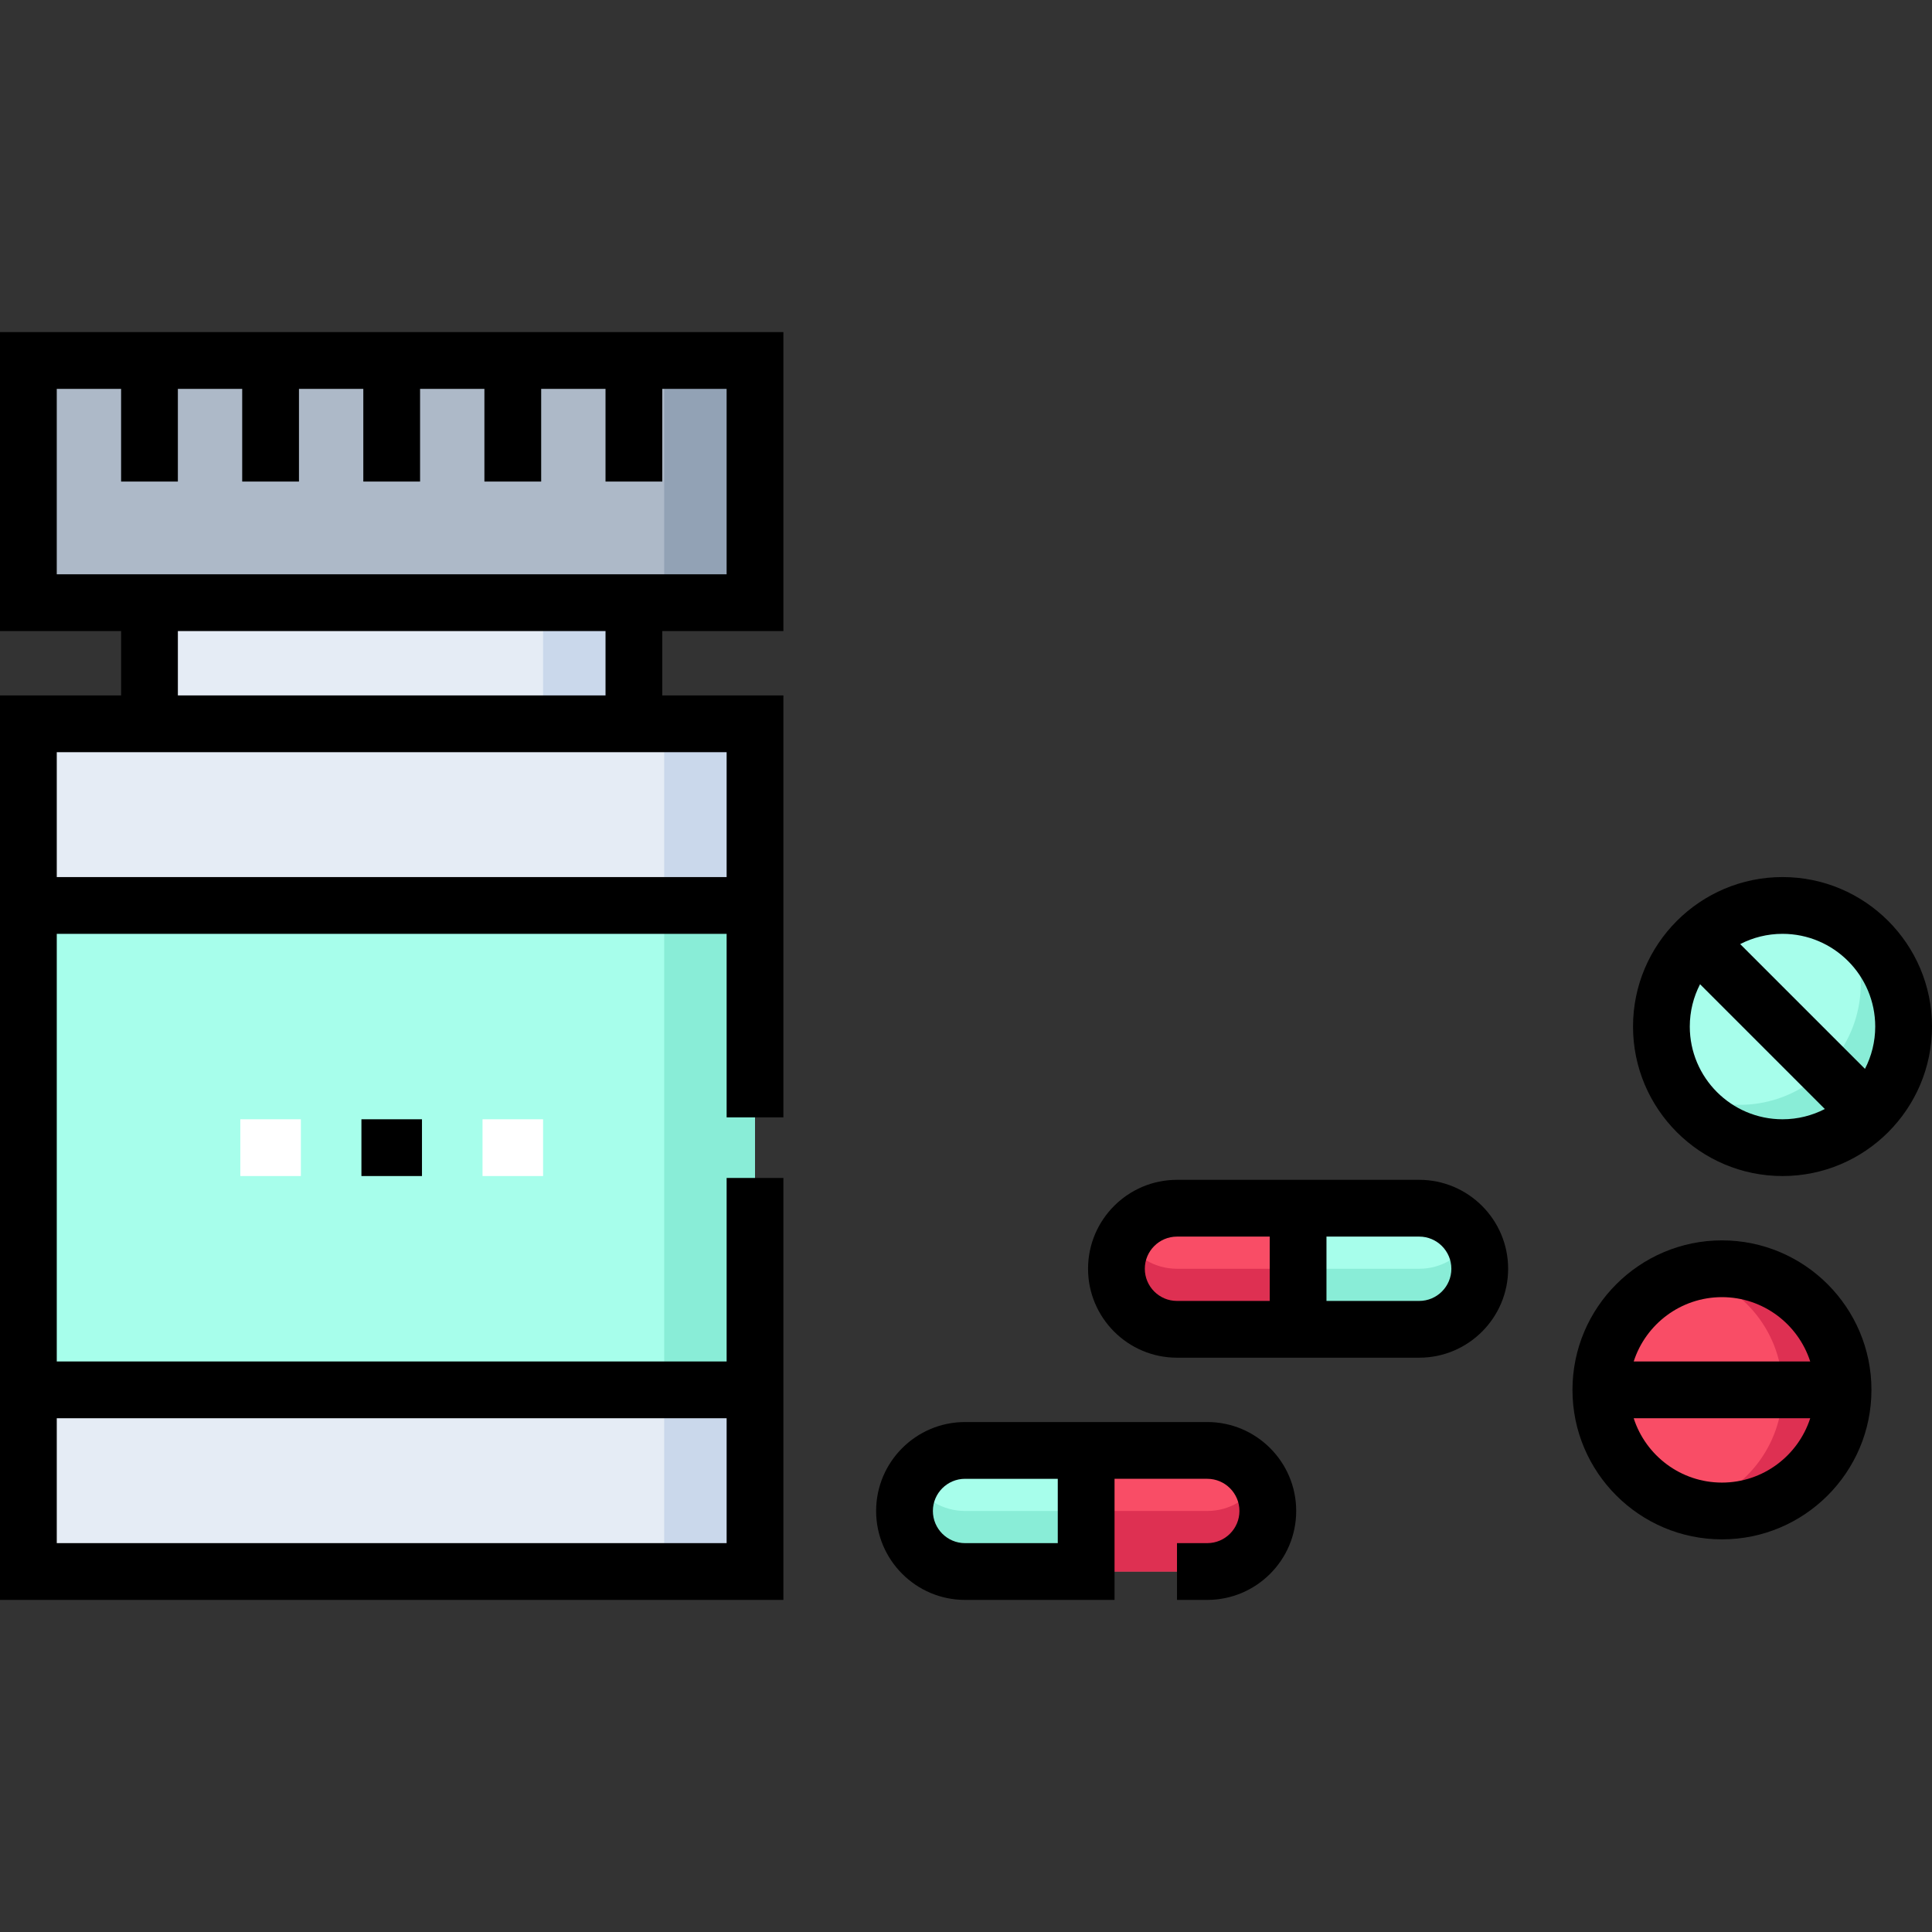 <svg id="Layer_1" enable-background="new 0 0 510.5 510.5" height="512" viewBox="0 0 510.5 510.5" width="512" xmlns="http://www.w3.org/2000/svg"><rect x="0" y="0" width="510.5" height="510.5" fill="#333333" stroke="none"/><g><path d="m255 415.25h64c8.837 0 16-7.163 16-16 0-8.837-7.163-16-16-16h-64c-8.837 0-16 7.163-16 16 0 8.837 7.163 16 16 16z" fill="#f94d66"/><path d="m239 399.25c0 4.42 1.79 8.42 4.68 11.32 2.9 2.89 6.9 4.68 11.32 4.68h32v-32h-32c-8.84 0-16 7.16-16 16z" fill="#a7feeb"/><path d="m319 399.25c5.919 0 11.074-3.222 13.842-8 1.365 2.355 2.158 5.082 2.158 8 0 8.837-7.163 16-16 16h-32v-16z" fill="#de3052"/><path d="m241.158 391.25c2.768 4.778 7.923 8 13.842 8h32v16h-32c-8.837 0-16-7.163-16-16 0-2.918.794-5.645 2.158-8z" fill="#89edd7"/><path d="m39.5 159.25h128v32h-128z" fill="#e5ecf5"/><path d="m143.5 159.25h24v32h-24z" fill="#cad8eb"/><path d="m7.5 191.25h192v224h-192z" fill="#e5ecf5"/><path d="m175.5 191.25h24v224h-24z" fill="#cad8eb"/><path d="m7.5 239.25h192v128h-192z" fill="#a7feeb"/><path d="m175.5 239.25h24v128h-24z" fill="#89edd7"/><path d="m7.5 95.25h192v64h-192z" fill="#adb9c8"/><path d="m175.5 95.25h24v64h-24z" fill="#92a2b5"/><path d="m375 351.25h-64c-8.837 0-16-7.163-16-16 0-8.837 7.163-16 16-16h64c8.837 0 16 7.163 16 16 0 8.837-7.163 16-16 16z" fill="#f94d66"/><path d="m311 335.25c-5.919 0-11.074-3.222-13.842-8-1.365 2.355-2.158 5.082-2.158 8 0 8.837 7.163 16 16 16h32v-16z" fill="#de3052"/><path d="m391 335.25c0 4.42-1.79 8.42-4.68 11.32-2.9 2.89-6.9 4.68-11.32 4.68h-32v-32h32c8.84 0 16 7.16 16 16z" fill="#a7feeb"/><path d="m388.842 327.25c-2.768 4.778-7.923 8-13.842 8h-32v16h32c8.837 0 16-7.163 16-16 0-2.918-.793-5.645-2.158-8z" fill="#89edd7"/><circle cx="455" cy="367.25" fill="#f94d66" r="32"/><path d="m455 335.25c-2.763 0-5.443.35-8 1.008 13.802 3.552 24 16.081 24 30.992s-10.198 27.44-24 30.992c2.557.658 5.237 1.008 8 1.008 17.673 0 32-14.327 32-32s-14.327-32-32-32z" fill="#de3052"/><circle cx="471" cy="271.25" fill="#a7feeb" r="32"/><path d="m493.627 248.623c-1.953-1.953-4.096-3.601-6.37-4.944 7.247 12.271 5.599 28.342-4.944 38.885s-26.614 12.191-38.885 4.944c1.343 2.273 2.99 4.417 4.944 6.37 12.497 12.497 32.758 12.497 45.255 0s12.497-32.759 0-45.255z" fill="#89edd7"/><g><path d="m0 166.75h32v17h-32v239h207v-111.5h-15v48.5h-177v-113h177v48.5h15v-111.5h-32v-17h32v-79h-207zm192 208v33h-177v-33zm0-176v33h-177v-33zm-145-15v-17h113v17zm-32-81h17v24.5h15v-24.5h17v24.5h15v-24.5h17v24.5h15v-24.5h17v24.5h15v-24.5h17v24.5h15v-24.5h17v49h-177z"/><path d="m319 375.75h-64c-12.958 0-23.5 10.542-23.5 23.5s10.542 23.5 23.5 23.5h39.5v-32h24.5c4.686 0 8.5 3.813 8.5 8.5s-3.814 8.5-8.5 8.5h-8v15h8c12.958 0 23.5-10.542 23.5-23.5s-10.542-23.5-23.5-23.5zm-39.5 32h-24.5c-4.686 0-8.5-3.813-8.5-8.5s3.814-8.5 8.5-8.5h24.5z"/><path d="m375 311.75h-64c-12.958 0-23.5 10.542-23.5 23.5s10.542 23.5 23.5 23.5h64c12.958 0 23.5-10.542 23.5-23.5s-10.542-23.5-23.5-23.5zm-39.5 32h-24.5c-4.686 0-8.5-3.813-8.5-8.5s3.814-8.5 8.5-8.5h24.5zm39.5 0h-24.5v-17h24.5c4.686 0 8.5 3.813 8.5 8.5s-3.814 8.5-8.5 8.5z"/><path d="m455 327.75c-21.78 0-39.5 17.72-39.5 39.5s17.72 39.5 39.5 39.5 39.5-17.72 39.5-39.5-17.72-39.5-39.5-39.5zm0 64c-10.894 0-20.146-7.149-23.321-17h46.643c-3.176 9.851-12.428 17-23.322 17zm-23.321-32c3.176-9.851 12.427-17 23.321-17s20.146 7.149 23.321 17z"/><path d="m471 231.75c-21.78 0-39.5 17.72-39.5 39.5s17.72 39.5 39.5 39.5 39.5-17.72 39.5-39.5-17.72-39.5-39.5-39.5zm0 64c-13.51 0-24.5-10.991-24.5-24.5 0-4.027.983-7.827 2.712-11.182l32.97 32.97c-3.356 1.729-7.155 2.712-11.182 2.712zm21.788-13.318-32.97-32.97c3.355-1.729 7.155-2.711 11.181-2.711 13.51 0 24.5 10.991 24.5 24.5.001 4.026-.982 7.826-2.711 11.181z"/></g><g><g><path d="m63.5 295.75h16v15h-16z" fill="#fff"/></g><g><path d="m127.5 295.75h16v15h-16z" fill="#fff"/></g><g><path d="m95.5 295.75h16v15h-16z"/></g></g></g></svg>